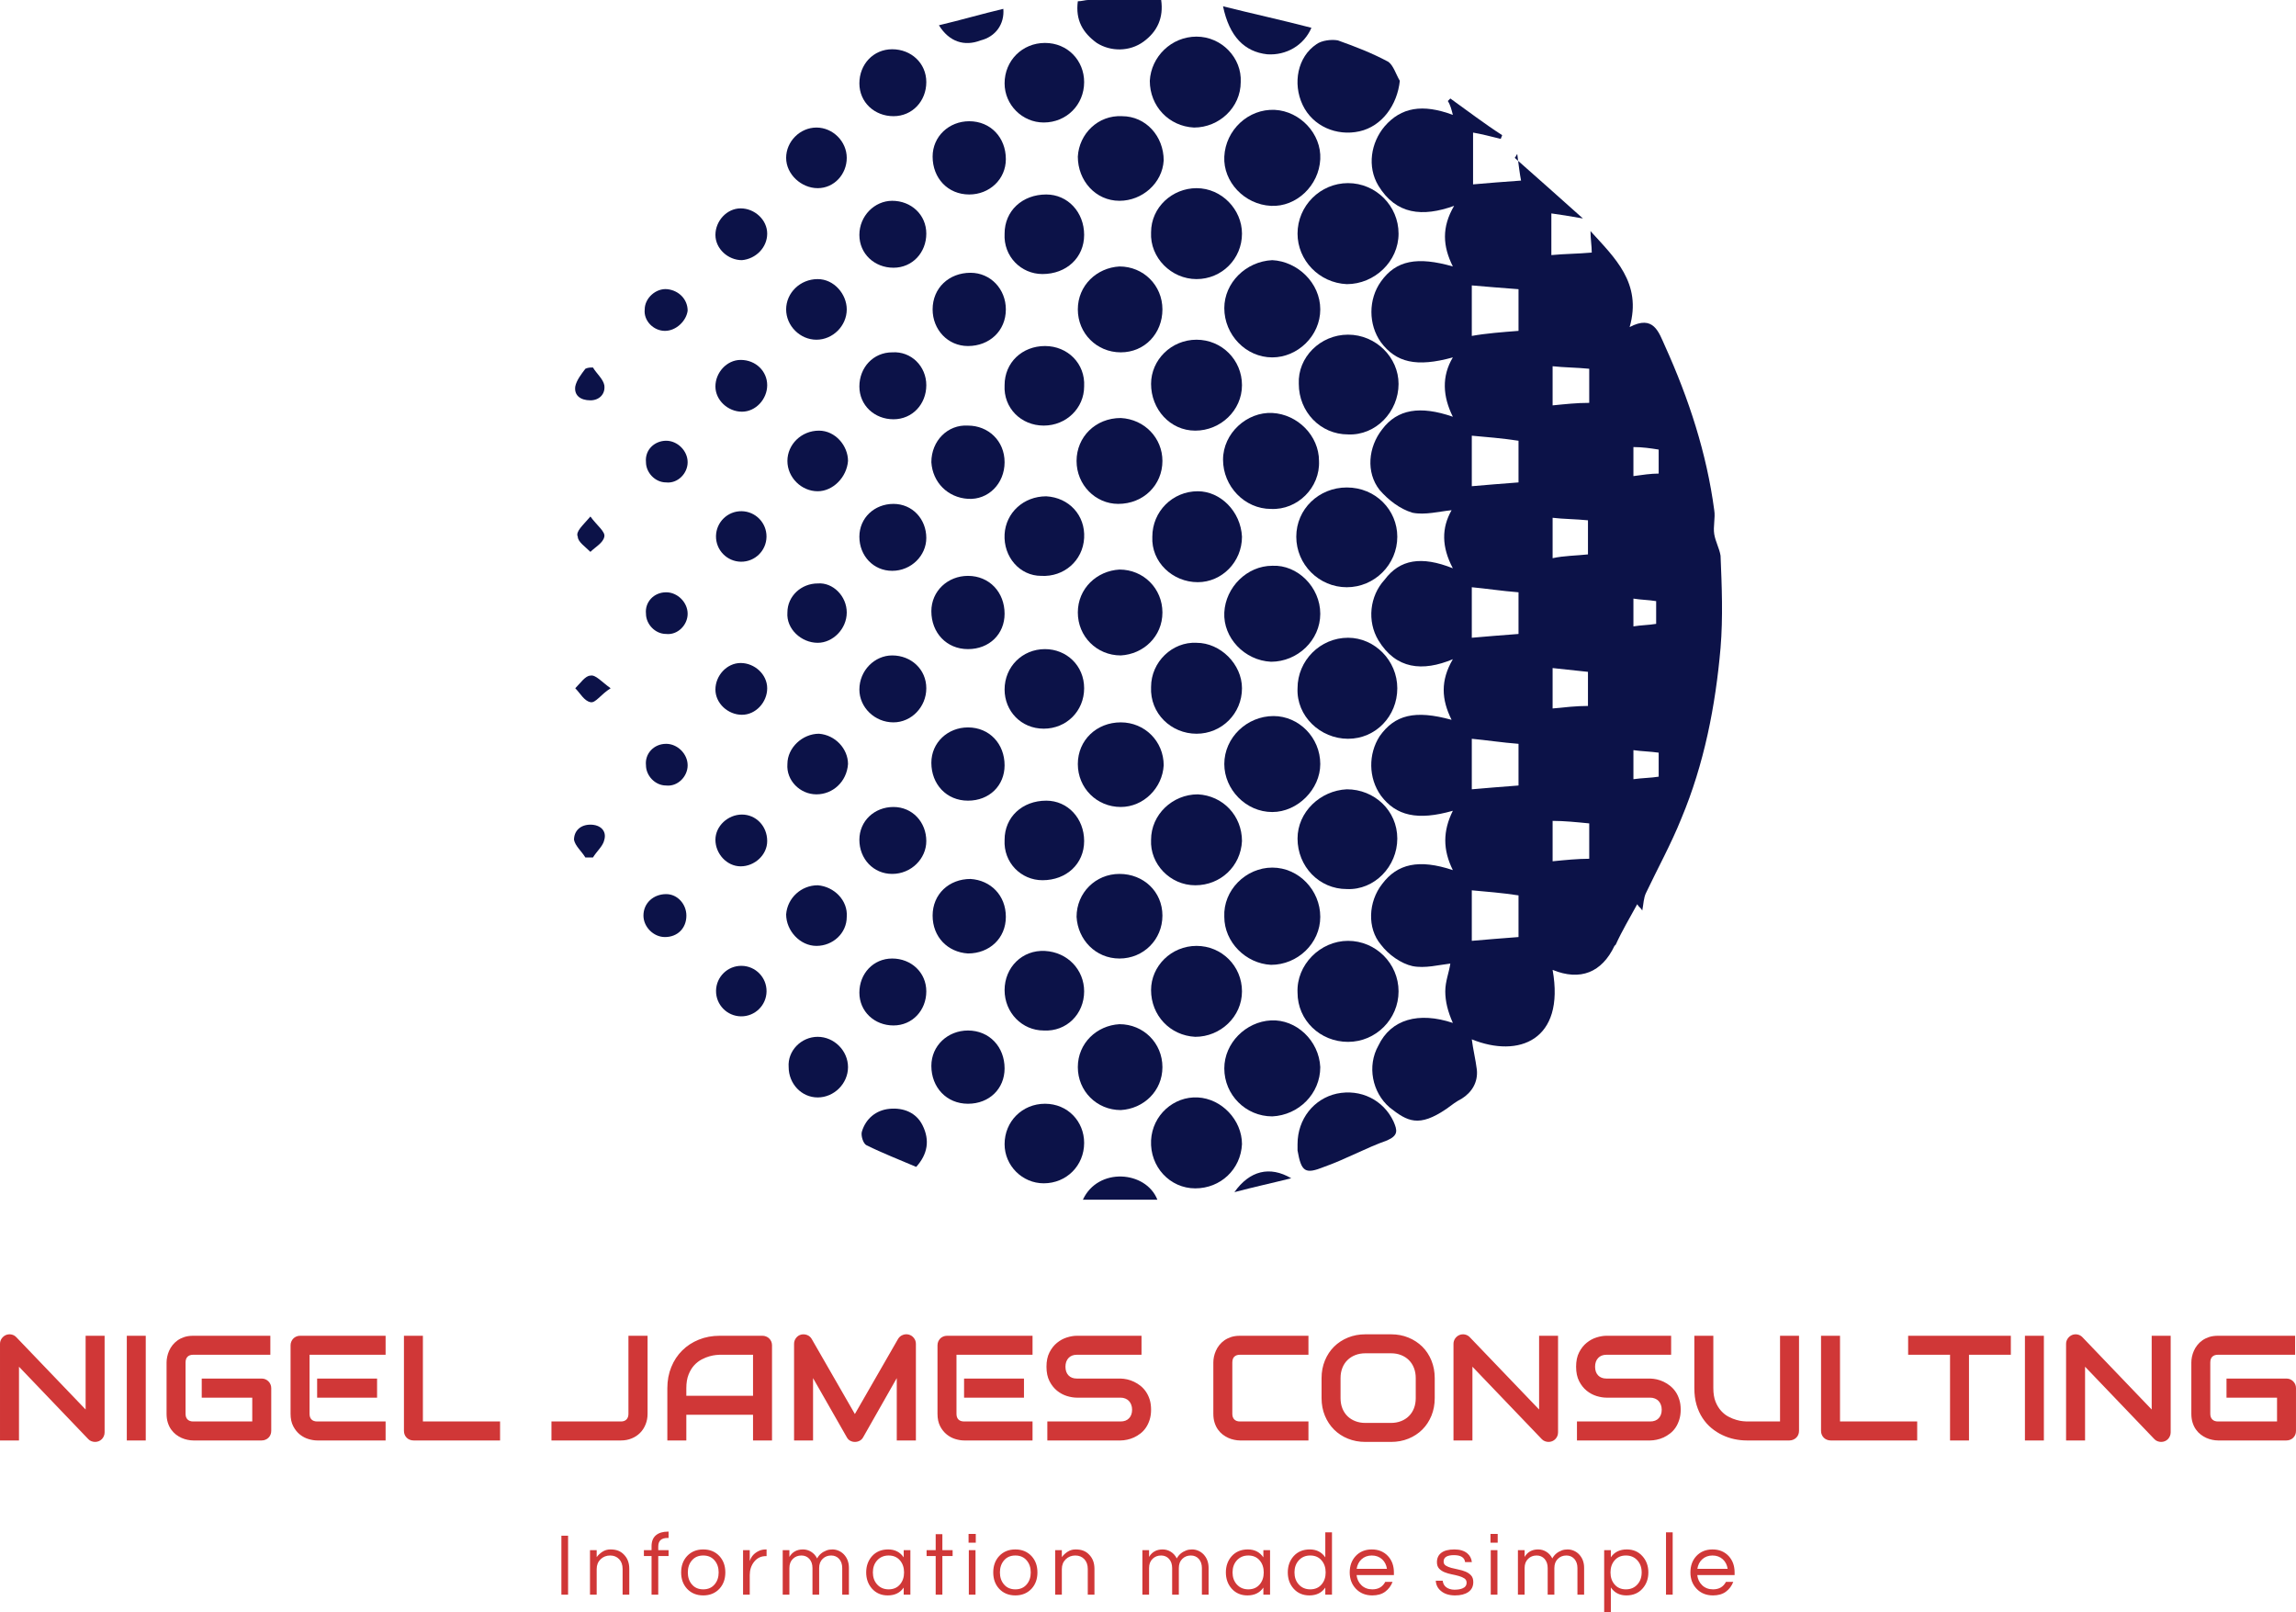 <svg viewBox="268.997 148.248 512.006 359.504" width="5000" height="3510.743" xmlns="http://www.w3.org/2000/svg" xmlns:xlink="http://www.w3.org/1999/xlink" preserveAspectRatio="none"><defs></defs><style>.companyName {fill:#D03737;fill-opacity:1;}.icon1 {fill:#0C1248;fill-opacity:1;}.icon2 {fill:#D03737;fill-opacity:1;}.icon3 {fill:#B2B2B2;fill-opacity:1;}.text {fill:#D03737;fill-opacity:1;}</style><g opacity="1" transform="rotate(0 394.188 489.752)">
<svg width="261.624" height="18" x="394.188" y="489.752" version="1.1" preserveAspectRatio="none" viewBox="3.24 -28.32 526.72 36.24">
  <g transform="matrix(1 0 0 1 0 0)" class="text"><path d="M6.24-26.48L6.24 0L3.24 0L3.24-26.48L6.24-26.48Z M16.08-20L19.08-20L19.08-16.88Q20.16-18.32 21.72-19.32Q23.28-20.32 25.28-20.32Q27.28-20.32 28.72-19.76Q30.16-19.20 31.24-18.08L31.24-18.08Q33.72-15.64 33.72-11.64L33.72-11.64L33.72 0L30.72 0L30.72-11.56Q30.72-14.32 29.16-15.96Q27.60-17.60 25.12-17.60L25.12-17.60Q22.60-17.60 20.84-15.92L20.84-15.92Q19.08-14.20 19.08-11.52L19.08-11.52L19.08 0L16.08 0L16.08-20Z M51.36-25.48L50.96-25.48Q48.84-25.48 47.78-24.54Q46.72-23.60 46.72-21.52L46.72-21.52L46.72-20L51.36-20L51.36-17.36L46.72-17.36L46.72 0L43.72 0L43.72-17.36L40.28-17.36L40.28-20L43.72-20L43.72-21.76Q43.72-25.04 45.68-26.68Q47.64-28.32 51.12-28.32L51.12-28.32L51.36-28.32L51.36-25.48Z M66.92-20.32L66.92-20.32Q71.40-20.32 74.20-17.32L74.20-17.32Q76.84-14.44 76.84-10L76.84-10Q76.84-5.56 74.20-2.68L74.20-2.68Q71.40 0.32 66.92 0.32L66.92 0.32Q62.44 0.32 59.64-2.68L59.64-2.68Q57.00-5.56 57.00-10L57.00-10Q57.00-14.44 59.64-17.32L59.64-17.32Q62.44-20.32 66.92-20.32ZM66.92-2.40L66.92-2.40Q70.16-2.40 72.04-4.64L72.04-4.64Q73.84-6.76 73.84-10L73.84-10Q73.84-13.24 72.04-15.36L72.04-15.36Q70.16-17.60 66.92-17.60L66.92-17.60Q63.68-17.60 61.80-15.36L61.80-15.36Q60.00-13.24 60.00-10L60.00-10Q60.00-6.76 61.80-4.64L61.80-4.64Q63.68-2.40 66.92-2.40Z M95.16-20.32L95.36-20.32L95.36-17.32L95-17.32Q91.76-17.32 89.72-14.72L89.72-14.72Q87.80-12.24 87.80-8.80L87.80-8.80L87.80 0L84.80 0L84.80-20L87.80-20L87.80-15.08Q88.76-18.20 91.96-19.68L91.96-19.68Q93.28-20.32 95.16-20.32L95.16-20.32Z M105.60-20L105.60-16.96Q107.60-20.32 111.68-20.32L111.68-20.32Q113.68-20.32 115.38-19.26Q117.08-18.20 118.04-16.28L118.04-16.28Q119.40-18.80 122.28-19.88L122.28-19.88Q123.44-20.32 124.90-20.32Q126.36-20.32 127.70-19.74Q129.04-19.16 130.08-18.08L130.08-18.08Q132.32-15.68 132.32-12.08L132.32-12.08L132.32 0L129.32 0L129.32-12Q129.32-14.48 127.92-16.08L127.92-16.08Q126.52-17.60 124.36-17.60L124.36-17.60Q122.08-17.60 120.56-16.12L120.56-16.12Q118.96-14.60 118.96-11.96L118.96-11.96L118.96 0L115.96 0L115.96-12Q115.96-14.48 114.56-16.08L114.56-16.08Q113.16-17.60 111-17.60L111-17.60Q108.72-17.60 107.20-16.12L107.20-16.12Q105.60-14.60 105.60-11.96L105.60-11.96L105.60 0L102.60 0L102.60-20L105.60-20Z M156.92 0L156.92-3.20Q154.52 0.32 149.76 0.32L149.76 0.32Q145.44 0.32 142.72-2.68L142.72-2.68Q140.08-5.64 140.08-10L140.08-10Q140.08-14.36 142.72-17.32L142.72-17.32Q145.44-20.32 149.96-20.32Q154.48-20.32 156.92-16.76L156.92-16.76L156.92-20L159.92-20L159.92 0L156.92 0ZM150.16-2.40L150.16-2.40Q153.40-2.40 155.28-4.64L155.28-4.64Q157.08-6.76 157.08-10L157.08-10Q157.08-13.24 155.28-15.36L155.28-15.36Q153.40-17.60 150.16-17.60L150.16-17.60Q146.96-17.60 144.96-15.36L144.96-15.36Q143.08-13.24 143.08-10L143.08-10Q143.08-6.76 144.96-4.64L144.96-4.64Q146.96-2.40 150.16-2.40Z M174.28 0L171.28 0L171.28-17.36L167.20-17.36L167.20-20L171.28-20L171.28-27.16L174.28-27.16L174.28-20L178.88-20L178.88-17.36L174.28-17.36L174.28 0Z M186.16 0L186.16-20L189.16-20L189.16 0L186.16 0ZM186.04-27.28L189.28-27.28L189.28-23.36L186.04-23.36L186.04-27.28Z M207.04-20.32L207.04-20.32Q211.52-20.32 214.32-17.32L214.32-17.32Q216.96-14.44 216.96-10L216.96-10Q216.96-5.56 214.32-2.68L214.32-2.68Q211.52 0.32 207.04 0.32L207.04 0.32Q202.56 0.32 199.76-2.68L199.76-2.68Q197.12-5.56 197.12-10L197.12-10Q197.12-14.44 199.76-17.32L199.76-17.32Q202.56-20.32 207.04-20.32ZM207.04-2.40L207.04-2.40Q210.28-2.40 212.16-4.64L212.16-4.64Q213.96-6.76 213.96-10L213.96-10Q213.96-13.24 212.16-15.36L212.16-15.36Q210.28-17.60 207.04-17.60L207.04-17.60Q203.80-17.60 201.92-15.36L201.92-15.36Q200.12-13.24 200.12-10L200.12-10Q200.12-6.76 201.92-4.64L201.92-4.64Q203.80-2.40 207.04-2.40Z M224.92-20L227.92-20L227.92-16.88Q229-18.32 230.56-19.32Q232.12-20.32 234.12-20.32Q236.12-20.32 237.56-19.76Q239-19.20 240.08-18.08L240.08-18.08Q242.56-15.64 242.56-11.64L242.56-11.64L242.56 0L239.56 0L239.56-11.56Q239.56-14.32 238-15.96Q236.44-17.60 233.96-17.60L233.96-17.60Q231.44-17.60 229.68-15.92L229.68-15.92Q227.92-14.20 227.92-11.52L227.92-11.52L227.92 0L224.92 0L224.92-20Z M267.08-20L267.08-16.96Q269.08-20.32 273.16-20.32L273.16-20.32Q275.16-20.32 276.86-19.26Q278.56-18.20 279.52-16.28L279.52-16.28Q280.88-18.80 283.76-19.88L283.76-19.88Q284.92-20.32 286.38-20.32Q287.84-20.32 289.18-19.74Q290.52-19.16 291.56-18.08L291.56-18.08Q293.80-15.68 293.80-12.08L293.80-12.08L293.80 0L290.80 0L290.80-12Q290.80-14.48 289.40-16.08L289.40-16.08Q288.00-17.60 285.84-17.60L285.84-17.60Q283.56-17.60 282.04-16.12L282.04-16.12Q280.44-14.60 280.44-11.96L280.44-11.96L280.44 0L277.44 0L277.44-12Q277.44-14.48 276.04-16.08L276.04-16.08Q274.64-17.60 272.48-17.60L272.48-17.60Q270.20-17.60 268.68-16.12L268.68-16.12Q267.08-14.60 267.08-11.96L267.08-11.96L267.08 0L264.08 0L264.08-20L267.08-20Z M318.40 0L318.40-3.20Q316.00 0.32 311.24 0.32L311.24 0.32Q306.92 0.32 304.20-2.68L304.20-2.68Q301.56-5.64 301.56-10L301.56-10Q301.56-14.36 304.20-17.32L304.20-17.32Q306.92-20.32 311.44-20.32Q315.96-20.32 318.40-16.76L318.40-16.76L318.40-20L321.40-20L321.40 0L318.40 0ZM311.64-2.40L311.64-2.40Q314.88-2.40 316.76-4.64L316.76-4.64Q318.56-6.76 318.56-10L318.56-10Q318.56-13.24 316.76-15.36L316.76-15.36Q314.88-17.60 311.64-17.60L311.64-17.60Q308.44-17.60 306.44-15.36L306.44-15.36Q304.56-13.24 304.56-10L304.56-10Q304.56-6.76 306.44-4.64L306.44-4.64Q308.44-2.40 311.64-2.40Z M346.20 0L346.20-3.20Q343.80 0.32 339.04 0.32L339.04 0.32Q334.72 0.32 332.00-2.68L332.00-2.68Q329.36-5.64 329.36-10L329.36-10Q329.36-14.36 332.00-17.32L332.00-17.32Q334.72-20.32 339.24-20.32Q343.76-20.32 346.20-16.76L346.20-16.76L346.20-28L349.20-28L349.20 0L346.20 0ZM339.44-2.40L339.44-2.40Q342.68-2.40 344.56-4.64L344.56-4.64Q346.36-6.76 346.36-10L346.36-10Q346.36-13.24 344.56-15.36L344.56-15.36Q342.68-17.60 339.44-17.60L339.44-17.60Q336.24-17.60 334.24-15.36L334.24-15.36Q332.36-13.24 332.36-10L332.36-10Q332.36-6.76 334.24-4.64L334.24-4.64Q336.24-2.40 339.44-2.40Z M367.32-2.40L367.32-2.40Q371.36-2.40 373.12-5.76L373.12-5.76L376.40-5.76Q375.36-3.04 373.10-1.36Q370.84 0.32 367.28 0.32L367.28 0.32Q362.76 0.32 359.92-2.68L359.92-2.68Q357.16-5.60 357.16-10L357.16-10Q357.16-14.44 359.80-17.32L359.80-17.32Q362.60-20.32 367.08-20.32L367.08-20.32Q371.56-20.32 374.36-17.32L374.36-17.32Q377.00-14.44 377.00-10L377.00-10L377.00-8.80L360.24-8.80Q360.56-6.04 362.44-4.24L362.44-4.24Q364.36-2.40 367.32-2.40ZM367.08-17.60L367.08-17.60Q364.32-17.60 362.44-15.88L362.44-15.88Q360.68-14.24 360.28-11.60L360.28-11.60L373.88-11.60Q373.48-14.24 371.72-15.88L371.72-15.88Q369.84-17.60 367.08-17.60Z M412.00-14.64L408.96-14.64Q408.56-17.76 403.94-17.76Q399.32-17.76 399.32-14.88L399.32-14.88Q399.32-13.68 400.30-13.06Q401.28-12.44 402.76-12.04Q404.24-11.64 405.98-11.30Q407.72-10.96 409.20-10.34Q410.68-9.72 411.66-8.64Q412.64-7.56 412.64-5.68L412.64-5.68Q412.64-2.76 410.44-1.22Q408.24 0.32 404.48 0.32L404.48 0.32Q400.48 0.32 398.12-1.68L398.12-1.68Q395.96-3.44 395.80-6.28L395.80-6.28L398.92-6.28Q399.20-3.52 402.04-2.56L402.04-2.56Q403.08-2.24 404.10-2.24Q405.12-2.24 406.00-2.36Q406.88-2.48 407.72-2.80L407.72-2.80Q409.64-3.56 409.64-5.40L409.64-5.40Q409.64-6.64 408.66-7.30Q407.68-7.96 406.20-8.38Q404.72-8.80 402.98-9.14Q401.24-9.48 399.76-10.08Q398.28-10.68 397.30-11.72Q396.32-12.76 396.32-14.60L396.32-14.60Q396.32-17.32 398.30-18.82Q400.28-20.32 404.16-20.32L404.16-20.32Q407.84-20.32 409.96-18.56L409.96-18.56Q411.72-17.08 412.00-14.64L412.00-14.64Z M420.48 0L420.48-20L423.48-20L423.48 0L420.48 0ZM420.36-27.28L423.60-27.28L423.60-23.36L420.36-23.36L420.36-27.28Z M435.68-20L435.68-16.96Q437.68-20.32 441.76-20.32L441.76-20.32Q443.76-20.32 445.46-19.26Q447.16-18.20 448.12-16.28L448.12-16.28Q449.48-18.80 452.36-19.88L452.36-19.88Q453.52-20.32 454.98-20.32Q456.44-20.32 457.78-19.74Q459.12-19.16 460.16-18.08L460.16-18.08Q462.40-15.68 462.40-12.08L462.40-12.08L462.40 0L459.40 0L459.40-12Q459.40-14.48 458.00-16.08L458.00-16.08Q456.60-17.60 454.44-17.60L454.44-17.60Q452.16-17.60 450.64-16.12L450.64-16.12Q449.04-14.60 449.04-11.96L449.04-11.96L449.04 0L446.04 0L446.04-12Q446.04-14.48 444.64-16.08L444.64-16.08Q443.24-17.60 441.08-17.60L441.08-17.60Q438.80-17.60 437.28-16.12L437.28-16.12Q435.68-14.60 435.68-11.96L435.68-11.96L435.68 0L432.68 0L432.68-20L435.68-20Z M474.40-20L474.40-16.80Q476.80-20.32 481.56-20.32L481.56-20.32Q485.88-20.32 488.56-17.32L488.56-17.32Q491.24-14.36 491.24-10L491.24-10Q491.24-5.64 488.56-2.68L488.56-2.68Q485.88 0.32 481.36 0.32Q476.84 0.32 474.40-3.24L474.40-3.24L474.40 7.92L471.40 7.92L471.40-20L474.40-20ZM481.16-17.60L481.16-17.60Q477.92-17.60 476.04-15.36L476.04-15.36Q474.24-13.24 474.24-10L474.24-10Q474.24-6.76 476.04-4.64L476.04-4.64Q477.92-2.40 481.16-2.40L481.16-2.40Q484.36-2.40 486.36-4.64L486.36-4.64Q488.24-6.76 488.24-10L488.24-10Q488.24-13.24 486.36-15.36L486.36-15.36Q484.36-17.60 481.16-17.60Z M502.16-28L502.16 0L499.16 0L499.16-28L502.16-28Z M520.28-2.40L520.28-2.40Q524.32-2.40 526.08-5.76L526.08-5.76L529.36-5.76Q528.32-3.04 526.06-1.36Q523.80 0.32 520.24 0.32L520.24 0.32Q515.72 0.32 512.88-2.68L512.88-2.68Q510.12-5.60 510.12-10L510.12-10Q510.12-14.44 512.76-17.32L512.76-17.32Q515.56-20.32 520.04-20.32L520.04-20.32Q524.52-20.32 527.32-17.32L527.32-17.32Q529.96-14.44 529.96-10L529.96-10L529.96-8.80L513.20-8.80Q513.52-6.04 515.40-4.24L515.40-4.24Q517.32-2.40 520.28-2.40ZM520.04-17.60L520.04-17.60Q517.28-17.60 515.40-15.88L515.40-15.88Q513.64-14.24 513.24-11.60L513.24-11.60L526.84-11.60Q526.44-14.24 524.68-15.88L524.68-15.88Q522.80-17.60 520.04-17.60Z"/></g>
</svg>
</g><g opacity="1" transform="rotate(0 268.997 445.752)">
<svg width="512.006" height="24" x="268.997" y="445.752" version="1.1" preserveAspectRatio="none" viewBox="2.949 -28.408 614.375 28.799">
  <g transform="matrix(1 0 0 1 0 0)" class="companyName"><path d="M30.94-28.01L30.94-2.17Q30.94-1.62 30.73-1.15Q30.53-0.68 30.19-0.34Q29.84 0 29.38 0.20Q28.91 0.39 28.38 0.39L28.38 0.39Q27.91 0.39 27.43 0.21Q26.95 0.04 26.58-0.35L26.58-0.35L8.03-19.73L8.03 0L2.95 0L2.95-25.84Q2.95-26.62 3.39-27.26Q3.83-27.89 4.51-28.20L4.51-28.20Q5.23-28.50 6.00-28.35Q6.76-28.20 7.30-27.64L7.30-27.64L25.86-8.28L25.86-28.01L30.94-28.01Z M41.95-28.01L41.95 0L36.88 0L36.88-28.01L41.95-28.01Z M75.53-14.00L75.53-2.56Q75.53-2.01 75.33-1.54Q75.14-1.07 74.79-0.73Q74.45-0.39 73.98-0.20Q73.52 0 72.97 0L72.97 0L54.65 0Q53.95 0 53.13-0.17Q52.32-0.33 51.53-0.68Q50.74-1.04 50.02-1.59Q49.30-2.15 48.74-2.94Q48.18-3.73 47.85-4.78Q47.52-5.82 47.52-7.13L47.52-7.13L47.52-20.88Q47.52-21.58 47.69-22.39Q47.85-23.20 48.20-23.99Q48.55-24.79 49.12-25.51Q49.69-26.23 50.48-26.79Q51.27-27.34 52.30-27.68Q53.34-28.01 54.65-28.01L54.65-28.01L75.29-28.01L75.29-22.93L54.65-22.93Q53.65-22.93 53.13-22.40Q52.60-21.88 52.60-20.84L52.60-20.84L52.60-7.13Q52.60-6.15 53.13-5.62Q53.67-5.08 54.65-5.08L54.65-5.08L70.45-5.08L70.45-11.45L56.93-11.45L56.93-16.56L72.97-16.56Q73.52-16.56 73.98-16.36Q74.45-16.15 74.79-15.80Q75.14-15.45 75.33-14.99Q75.53-14.53 75.53-14.00L75.53-14.00Z M103.85-16.56L103.85-11.45L87.81-11.45L87.81-16.56L103.85-16.56ZM106.13-5.08L106.13 0L87.81 0Q86.76 0 85.51-0.37Q84.26-0.74 83.19-1.59Q82.13-2.44 81.42-3.80Q80.70-5.16 80.70-7.13L80.70-7.13L80.70-25.45Q80.70-25.98 80.90-26.45Q81.09-26.91 81.44-27.27Q81.78-27.62 82.25-27.81Q82.71-28.01 83.26-28.01L83.26-28.01L106.13-28.01L106.13-22.93L85.78-22.93L85.78-7.13Q85.78-6.13 86.31-5.61Q86.84-5.08 87.85-5.08L87.85-5.08L106.13-5.08Z M136.76-5.08L136.76 0L113.59 0Q113.05 0 112.58-0.20Q112.11-0.39 111.77-0.73Q111.43-1.07 111.23-1.54Q111.04-2.01 111.04-2.56L111.04-2.56L111.04-28.01L116.11-28.01L116.11-5.08L136.76-5.08Z M176.23-28.01L176.23-7.13Q176.23-5.61 175.70-4.30Q175.18-2.99 174.23-2.03Q173.28-1.07 171.97-0.54Q170.66 0 169.12 0L169.12 0L150.51 0L150.51-5.08L169.12-5.08Q170.06-5.08 170.59-5.62Q171.11-6.15 171.11-7.13L171.11-7.13L171.11-28.01L176.23-28.01Z M209.53-25.45L209.53 0L204.45 0L204.45-6.88L186.60-6.88L186.60 0L181.52 0L181.52-14.00Q181.52-17.07 182.58-19.65Q183.63-22.23 185.51-24.08Q187.38-25.94 189.94-26.97Q192.50-28.01 195.53-28.01L195.53-28.01L206.97-28.01Q207.50-28.01 207.97-27.81Q208.44-27.62 208.79-27.27Q209.14-26.91 209.34-26.45Q209.53-25.98 209.53-25.45L209.53-25.45ZM186.60-14.00L186.60-11.95L204.45-11.95L204.45-22.93L195.53-22.93Q195.29-22.93 194.54-22.86Q193.79-22.79 192.80-22.52Q191.82-22.25 190.72-21.68Q189.63-21.11 188.71-20.12Q187.79-19.12 187.20-17.63Q186.60-16.13 186.60-14.00L186.60-14.00Z M248.03-25.84L248.03 0L242.91 0L242.91-16.68L233.91-0.84Q233.57-0.23 232.98 0.08Q232.38 0.39 231.70 0.39L231.70 0.39Q231.04 0.39 230.46 0.08Q229.88-0.23 229.55-0.84L229.55-0.84L220.51-16.68L220.51 0L215.43 0L215.43-25.84Q215.43-26.72 215.95-27.40Q216.46-28.09 217.30-28.32L217.30-28.32Q217.71-28.42 218.13-28.39Q218.54-28.36 218.92-28.21Q219.30-28.07 219.61-27.80Q219.92-27.54 220.14-27.17L220.14-27.17L231.70-7.07L243.26-27.17Q243.71-27.91 244.50-28.22Q245.29-28.54 246.15-28.32L246.15-28.32Q246.97-28.09 247.50-27.40Q248.03-26.72 248.03-25.84L248.03-25.84Z M276.95-16.56L276.95-11.45L260.92-11.45L260.92-16.56L276.95-16.56ZM279.24-5.08L279.24 0L260.92 0Q259.86 0 258.61-0.37Q257.36-0.74 256.30-1.59Q255.23-2.44 254.52-3.80Q253.81-5.16 253.81-7.13L253.81-7.13L253.81-25.45Q253.81-25.98 254.00-26.45Q254.20-26.91 254.54-27.27Q254.88-27.62 255.35-27.81Q255.82-28.01 256.37-28.01L256.37-28.01L279.24-28.01L279.24-22.93L258.89-22.93L258.89-7.13Q258.89-6.13 259.41-5.61Q259.94-5.08 260.96-5.08L260.96-5.08L279.24-5.08Z M310.96-8.24L310.96-8.24Q310.96-6.74 310.58-5.54Q310.20-4.34 309.57-3.42Q308.95-2.50 308.11-1.86Q307.27-1.21 306.37-0.80Q305.47-0.39 304.54-0.20Q303.61 0 302.79 0L302.79 0L283.20 0L283.20-5.08L302.79-5.08Q304.26-5.08 305.07-5.94Q305.88-6.80 305.88-8.24L305.88-8.24Q305.88-8.95 305.66-9.53Q305.45-10.12 305.05-10.55Q304.65-10.98 304.07-11.21Q303.50-11.45 302.79-11.45L302.79-11.45L291.11-11.45Q289.88-11.45 288.46-11.88Q287.03-12.32 285.81-13.30Q284.59-14.28 283.78-15.86Q282.97-17.44 282.97-19.73L282.97-19.73Q282.97-22.01 283.78-23.58Q284.59-25.16 285.81-26.14Q287.03-27.13 288.46-27.57Q289.88-28.01 291.11-28.01L291.11-28.01L308.40-28.01L308.40-22.93L291.11-22.93Q289.67-22.93 288.86-22.05Q288.05-21.17 288.05-19.73L288.05-19.73Q288.05-18.26 288.86-17.41Q289.67-16.56 291.11-16.56L291.11-16.56L302.79-16.56L302.83-16.56Q303.65-16.54 304.57-16.34Q305.49-16.13 306.40-15.70Q307.30-15.27 308.13-14.62Q308.95-13.96 309.58-13.05Q310.21-12.13 310.59-10.94Q310.96-9.75 310.96-8.24Z M353.07-5.08L353.07 0L334.75 0Q334.04 0 333.23-0.17Q332.42-0.33 331.63-0.68Q330.84-1.04 330.12-1.59Q329.39-2.15 328.84-2.94Q328.28-3.73 327.95-4.78Q327.62-5.82 327.62-7.13L327.62-7.13L327.62-20.88Q327.62-21.58 327.78-22.39Q327.95-23.20 328.30-23.99Q328.65-24.79 329.22-25.51Q329.79-26.23 330.58-26.79Q331.37-27.34 332.40-27.68Q333.44-28.01 334.75-28.01L334.75-28.01L353.07-28.01L353.07-22.93L334.75-22.93Q333.75-22.93 333.22-22.40Q332.70-21.88 332.70-20.84L332.70-20.84L332.70-7.13Q332.70-6.15 333.23-5.62Q333.77-5.08 334.75-5.08L334.75-5.08L353.07-5.08Z M386.86-16.68L386.86-11.33Q386.86-8.77 385.98-6.62Q385.10-4.47 383.54-2.91Q381.97-1.35 379.83-0.48Q377.70 0.39 375.18 0.39L375.18 0.39L368.30 0.39Q365.78 0.39 363.63-0.48Q361.48-1.35 359.92-2.91Q358.36-4.47 357.47-6.62Q356.58-8.77 356.58-11.33L356.58-11.33L356.58-16.68Q356.58-19.22 357.47-21.38Q358.36-23.54 359.92-25.09Q361.48-26.64 363.63-27.52Q365.78-28.40 368.30-28.40L368.30-28.40L375.18-28.40Q377.70-28.40 379.83-27.52Q381.97-26.64 383.54-25.09Q385.10-23.54 385.98-21.38Q386.86-19.22 386.86-16.68L386.86-16.68ZM381.78-11.33L381.78-16.68Q381.78-18.18 381.30-19.40Q380.82-20.63 379.95-21.49Q379.08-22.36 377.86-22.84Q376.64-23.32 375.18-23.32L375.18-23.32L368.30-23.32Q366.82-23.32 365.60-22.84Q364.38-22.36 363.50-21.49Q362.62-20.63 362.14-19.40Q361.66-18.18 361.66-16.68L361.66-16.68L361.66-11.33Q361.66-9.82 362.14-8.60Q362.62-7.38 363.50-6.51Q364.38-5.64 365.60-5.17Q366.82-4.69 368.30-4.69L368.30-4.69L375.14-4.69Q376.62-4.69 377.84-5.17Q379.06-5.64 379.94-6.51Q380.82-7.38 381.30-8.60Q381.78-9.82 381.78-11.33L381.78-11.33Z M419.86-28.01L419.86-2.17Q419.86-1.62 419.66-1.15Q419.45-0.68 419.11-0.34Q418.77 0 418.30 0.20Q417.83 0.39 417.30 0.39L417.30 0.39Q416.84 0.39 416.36 0.21Q415.88 0.04 415.51-0.35L415.51-0.35L396.95-19.73L396.95 0L391.88 0L391.88-25.84Q391.88-26.62 392.31-27.26Q392.75-27.89 393.44-28.20L393.44-28.20Q394.16-28.50 394.92-28.35Q395.68-28.20 396.23-27.64L396.23-27.64L414.79-8.28L414.79-28.01L419.86-28.01Z M452.68-8.24L452.68-8.24Q452.68-6.74 452.29-5.54Q451.91-4.34 451.29-3.42Q450.66-2.50 449.82-1.86Q448.98-1.21 448.09-0.80Q447.19-0.39 446.26-0.20Q445.33 0 444.51 0L444.51 0L424.92 0L424.92-5.08L444.51-5.08Q445.98-5.08 446.79-5.94Q447.60-6.80 447.60-8.24L447.60-8.24Q447.60-8.95 447.38-9.53Q447.17-10.12 446.77-10.55Q446.37-10.98 445.79-11.21Q445.21-11.45 444.51-11.45L444.51-11.45L432.83-11.45Q431.60-11.45 430.18-11.88Q428.75-12.32 427.53-13.30Q426.31-14.28 425.50-15.86Q424.69-17.44 424.69-19.73L424.69-19.73Q424.69-22.01 425.50-23.58Q426.31-25.16 427.53-26.14Q428.75-27.13 430.18-27.57Q431.60-28.01 432.83-28.01L432.83-28.01L450.12-28.01L450.12-22.93L432.83-22.93Q431.39-22.93 430.58-22.05Q429.77-21.17 429.77-19.73L429.77-19.73Q429.77-18.26 430.58-17.41Q431.39-16.56 432.83-16.56L432.83-16.56L444.51-16.56L444.55-16.56Q445.37-16.54 446.29-16.34Q447.21-16.13 448.12-15.70Q449.02-15.27 449.84-14.62Q450.66-13.96 451.30-13.05Q451.93-12.13 452.30-10.94Q452.68-9.75 452.68-8.24Z M484.34-28.01L484.34-2.56Q484.34-2.01 484.14-1.54Q483.95-1.07 483.59-0.73Q483.24-0.39 482.77-0.20Q482.30 0 481.78 0L481.78 0L470.33 0Q468.71 0 467.05-0.35Q465.39-0.70 463.84-1.44Q462.29-2.17 460.92-3.30Q459.55-4.43 458.53-5.99Q457.50-7.54 456.91-9.54Q456.33-11.54 456.33-14.00L456.33-14.00L456.33-28.01L461.41-28.01L461.41-14.00Q461.41-11.86 462.00-10.37Q462.60-8.89 463.52-7.89Q464.43-6.89 465.53-6.33Q466.62-5.76 467.61-5.49Q468.59-5.21 469.35-5.15Q470.10-5.08 470.33-5.08L470.33-5.08L479.26-5.08L479.26-28.01L484.34-28.01Z M515.96-5.08L515.96 0L492.79 0Q492.25 0 491.78-0.20Q491.31-0.39 490.97-0.73Q490.63-1.07 490.43-1.54Q490.23-2.01 490.23-2.56L490.23-2.56L490.23-28.01L495.31-28.01L495.31-5.08L515.96-5.08Z M541.02-28.01L541.02-22.93L529.82-22.93L529.82 0L524.75 0L524.75-22.93L513.54-22.93L513.54-28.01L541.02-28.01Z M549.86-28.01L549.86 0L544.79 0L544.79-28.01L549.86-28.01Z M583.79-28.01L583.79-2.17Q583.79-1.62 583.58-1.15Q583.38-0.68 583.04-0.34Q582.70 0 582.23 0.20Q581.76 0.39 581.23 0.39L581.23 0.39Q580.76 0.39 580.28 0.21Q579.80 0.04 579.43-0.35L579.43-0.35L560.88-19.73L560.88 0L555.80 0L555.80-25.84Q555.80-26.62 556.24-27.26Q556.68-27.89 557.36-28.20L557.36-28.20Q558.09-28.50 558.85-28.35Q559.61-28.20 560.16-27.64L560.16-27.64L578.71-8.28L578.71-28.01L583.79-28.01Z M617.32-14.00L617.32-2.56Q617.32-2.01 617.13-1.54Q616.93-1.07 616.59-0.73Q616.25-0.39 615.78-0.20Q615.31 0 614.77 0L614.77 0L596.45 0Q595.74 0 594.93-0.17Q594.12-0.33 593.33-0.68Q592.54-1.04 591.82-1.59Q591.09-2.15 590.54-2.94Q589.98-3.73 589.65-4.78Q589.32-5.82 589.32-7.13L589.32-7.13L589.32-20.88Q589.32-21.58 589.48-22.39Q589.65-23.20 590-23.99Q590.35-24.79 590.92-25.51Q591.48-26.23 592.28-26.79Q593.07-27.34 594.10-27.68Q595.14-28.01 596.45-28.01L596.45-28.01L617.09-28.01L617.09-22.93L596.45-22.93Q595.45-22.93 594.92-22.40Q594.39-21.88 594.39-20.84L594.39-20.84L594.39-7.13Q594.39-6.15 594.93-5.62Q595.47-5.08 596.45-5.08L596.45-5.08L612.25-5.08L612.25-11.45L598.73-11.45L598.73-16.56L614.77-16.56Q615.31-16.56 615.78-16.36Q616.25-16.15 616.59-15.80Q616.93-15.45 617.13-14.99Q617.32-14.53 617.32-14.00L617.32-14.00Z"/></g>
</svg>
</g><g opacity="1" transform="rotate(0 396.999 148.248)">
<svg width="256.003" height="267.504" x="396.999" y="148.248" version="1.1" preserveAspectRatio="none" viewBox="7 2.7 90.915 95">
  <g transform="matrix(1 0 0 1 0 0)" class="icon1"><path d="M76.6,47.7c-0.9-1.7-0.9-3.2-0.1-4.6c-1,0.1-2.1,0.4-3.1,0.2c-1-0.3-1.9-1-2.6-1.8c-1.1-1.4-0.9-3.4,0.2-4.8  c1.2-1.6,3-1.9,5.6-1c-0.8-1.6-0.9-3.2,0-4.7c-2.9,0.8-4.5,0.4-5.7-1.2c-1-1.4-1-3.4,0-4.8c1.2-1.7,2.9-2,5.7-1.2  c-0.8-1.6-0.9-3.1,0.1-4.8c-2.5,0.9-4.6,0.7-6-1.6c-0.9-1.5-0.6-3.4,0.5-4.7c1.3-1.5,3-1.8,5.4-0.9c-0.1-0.4-0.2-0.8-0.4-1.1  c0.1-0.1,0.1-0.1,0.2-0.2c1.4,1,2.7,2,4.1,2.9c0,0.1-0.1,0.2-0.1,0.3c-0.8-0.2-1.6-0.4-2.2-0.5c0,1.3,0,2.8,0,4.1  c1.1-0.1,2.4-0.2,3.8-0.3c-0.1-0.5-0.2-1.3-0.3-2.1c-0.1,0.1-0.1,0.2-0.2,0.3c1.7,1.5,3.5,3.1,5.4,4.8c-1.1-0.2-1.8-0.3-2.5-0.4  c0,1.1,0,2.2,0,3.3c1-0.1,2.1-0.1,3.2-0.2c0-0.5-0.1-1.1-0.1-1.7c1.9,2.1,4.1,4.1,3.1,7.6c1.9-1,2.3,0.4,2.8,1.5  c1.9,4.2,3.3,8.5,3.9,13c0.1,0.6-0.1,1.3,0,1.9c0.1,0.6,0.4,1.1,0.5,1.7c0.1,2.4,0.2,4.9,0,7.3c-0.4,4.6-1.3,9.2-3.1,13.5  c-0.8,2-1.9,4-2.8,5.9c-0.2,0.4-0.2,0.9-0.3,1.4c-0.1-0.2-0.3-0.3-0.4-0.5c-0.6,1.1-1.2,2.1-1.7,3.2l-0.1,0.1  c-1,2.1-2.7,2.8-4.9,1.9c1,5.6-2.7,7-6.4,5.5c0.1,0.8,0.3,1.6,0.4,2.4c0.1,1-0.4,1.8-1.2,2.3c-0.4,0.2-0.8,0.5-1.2,0.8  c-2.2,1.5-3.1,1-4.5-0.1c-1.4-1.2-1.8-3.3-0.9-4.9c1-2.1,3.2-2.7,5.9-1.8C76.2,82.8,76,82,76,81.2s0.3-1.5,0.4-2.2  c-0.9,0.1-2,0.4-3,0.2c-0.9-0.2-1.9-0.9-2.5-1.7c-1.1-1.3-1-3.4,0.1-4.8c1.2-1.6,2.9-2,5.6-1.1c-0.8-1.6-0.8-3.1,0-4.7  c-2.8,0.8-4.5,0.4-5.7-1.2c-1-1.4-1-3.3-0.1-4.7c1.2-1.7,2.8-2.1,5.7-1.3c-0.8-1.6-0.9-3.1,0.1-4.8c-2.4,1-4.5,0.8-5.9-1.5  c-0.9-1.5-0.7-3.5,0.5-4.8C72.4,47,74.1,46.7,76.6,47.7z M78.1,37.2c0,1.3,0,2.8,0,4c1.1-0.1,2.4-0.2,3.7-0.3c0-1.1,0-2.3,0-3.3  C80.5,37.4,79.2,37.3,78.1,37.2z M78.1,73.2c0,1.3,0,2.8,0,4c1.1-0.1,2.4-0.2,3.7-0.3c0-1.1,0-2.3,0-3.3  C80.5,73.4,79.2,73.3,78.1,73.2z M81.8,28.9c0-1,0-2.2,0-3.3c-1.3-0.1-2.6-0.2-3.7-0.3c0,1.3,0,2.8,0,4C79.2,29.1,80.5,29,81.8,28.9  z M81.8,52.9c0-1.1,0-2.3,0-3.3c-1.3-0.1-2.6-0.3-3.7-0.4c0,1.3,0,2.8,0,4C79.2,53.1,80.5,53,81.8,52.9z M78.1,65.2  c1.1-0.1,2.4-0.2,3.7-0.3c0-1.1,0-2.3,0-3.3c-1.3-0.1-2.6-0.3-3.7-0.4C78.1,62.5,78.1,64,78.1,65.2z M87.4,67.9  c-1-0.1-2-0.2-2.9-0.2c0,1.1,0,2.1,0,3.2c1-0.1,2-0.2,2.9-0.2C87.4,69.7,87.4,68.8,87.4,67.9z M84.5,34.8c1-0.1,1.9-0.2,2.9-0.2  c0-0.9,0-1.8,0-2.7c-1-0.1-2-0.1-2.9-0.2C84.5,32.7,84.5,33.7,84.5,34.8z M87.3,46.6c0-0.9,0-1.8,0-2.7c-1-0.1-2-0.1-2.8-0.2  c0,1.1,0,2.1,0,3.2C85.4,46.7,86.4,46.7,87.3,46.6z M84.5,55.6c0,1.1,0,2.2,0,3.2c1-0.1,1.9-0.2,2.8-0.2c0-0.9,0-1.8,0-2.7  C86.4,55.8,85.4,55.7,84.5,55.6z M90.9,62.1c0,0.8,0,1.5,0,2.3c0.7-0.1,1.4-0.1,2-0.2c0-0.6,0-1.3,0-1.9  C92.2,62.2,91.6,62.2,90.9,62.1z M92.9,38.3c-0.6-0.1-1.3-0.2-2-0.2c0,0.8,0,1.5,0,2.3c0.7-0.1,1.4-0.2,2-0.2  C92.9,39.5,92.9,38.9,92.9,38.3z M90.9,50.1c0,0.7,0,1.5,0,2.2c0.6-0.1,1.2-0.1,1.8-0.2c0-0.6,0-1.2,0-1.8  C92.1,50.2,91.5,50.2,90.9,50.1z"></path><path d="M72.2,57.2c0,2.2-1.7,4-3.9,4c-2.2,0-4.1-1.8-4-4c0-2.2,1.8-4,4-4C70.4,53.2,72.2,55,72.2,57.2z"></path><path d="M68.2,65.2c2.2,0,4,1.7,4,3.9c0,2.2-1.8,4.1-4,4c-2.2,0-3.9-1.8-3.9-4C64.3,67,66.1,65.3,68.2,65.2z"></path><path d="M72.2,45.2c0,2.2-1.8,4-4,4s-4-1.8-4-4s1.8-3.9,4-3.9C70.5,41.3,72.2,43.1,72.2,45.2z"></path><path d="M68.3,85.2c-2.2,0-4-1.7-4-3.9c-0.1-2.2,1.8-4.1,4-4.1s4,1.8,4,4C72.3,83.4,70.5,85.2,68.3,85.2z"></path><path d="M68.3,17.2c2.2,0,4,1.8,4,4s-1.9,4-4.1,4c-2.2-0.1-3.9-1.9-3.9-4C64.3,19,66.1,17.2,68.3,17.2z"></path><path d="M68.3,29.2c2.2,0,4,1.8,4,3.9c0,2.2-1.8,4.1-4,4c-2.2,0-3.9-1.8-3.9-4C64.3,31,66.1,29.2,68.3,29.2z"></path><path d="M72.4,9.1c-0.2,1.9-1.4,3.6-3.2,4c-1.8,0.4-3.7-0.4-4.5-2.1c-0.8-1.7-0.4-3.8,1.1-4.8c0.4-0.3,1.2-0.4,1.7-0.3  c1.4,0.5,2.7,1,4,1.7C71.9,7.9,72.1,8.6,72.4,9.1z"></path><path d="M62.3,67c-2.1,0-3.8-1.8-3.8-3.8c0-2.1,1.8-3.8,3.9-3.8c2,0,3.7,1.7,3.7,3.8C66.1,65.2,64.3,67,62.3,67z"></path><path d="M66.1,51.3c0,2.1-1.8,3.8-3.9,3.8c-2.1-0.1-3.8-1.9-3.7-3.9s1.8-3.7,3.8-3.7C64.3,47.4,66.1,49.2,66.1,51.3z"></path><path d="M62.3,71.4c2.1,0,3.8,1.8,3.8,3.9s-1.8,3.8-3.9,3.8c-2-0.1-3.7-1.8-3.7-3.8C58.4,73.2,60.2,71.4,62.3,71.4z"></path><path d="M62.2,43c-2.1,0-3.8-1.8-3.8-3.9c0-2.1,1.9-3.8,3.9-3.7s3.7,1.8,3.7,3.8C66.1,41.3,64.3,43.1,62.2,43z"></path><path d="M66.1,87.2c0,2.1-1.7,3.8-3.8,3.9c-2.1,0-3.8-1.7-3.8-3.8c0-2,1.7-3.7,3.7-3.8C64.2,83.4,66,85.1,66.1,87.2z"></path><path d="M66.1,27.2c0,2.1-1.8,3.8-3.8,3.8c-2.1,0-3.8-1.8-3.8-3.9c0-2,1.7-3.7,3.8-3.8C64.3,23.4,66.1,25.1,66.1,27.2z"></path><path d="M62.2,19c-2.1-0.1-3.8-1.9-3.7-3.9c0.1-2.1,1.9-3.8,4-3.7c2,0.1,3.7,1.9,3.6,3.9C66,17.4,64.2,19.1,62.2,19z"></path><path d="M56.3,77.6c2,0,3.6,1.6,3.6,3.6s-1.7,3.6-3.7,3.6c-2-0.1-3.5-1.7-3.5-3.7C52.7,79.2,54.3,77.6,56.3,77.6z"></path><path d="M59.9,57.2c0,2-1.6,3.6-3.6,3.6s-3.7-1.6-3.6-3.7c0-2,1.7-3.6,3.6-3.5C58.2,53.6,59.9,55.3,59.9,57.2z"></path><path d="M56.2,72.8c-2,0-3.6-1.7-3.5-3.6c0-2,1.7-3.6,3.7-3.6c2,0.1,3.5,1.7,3.5,3.7C59.8,71.3,58.2,72.8,56.2,72.8z"></path><path d="M59.9,21.2c0,2-1.6,3.6-3.6,3.6s-3.7-1.7-3.6-3.7c0-2,1.7-3.5,3.6-3.5C58.3,17.6,59.9,19.3,59.9,21.2z"></path><path d="M56.3,29.6c2,0,3.6,1.6,3.6,3.6s-1.7,3.6-3.7,3.6s-3.5-1.7-3.5-3.7C52.7,31.2,54.3,29.6,56.3,29.6z"></path><path d="M59.9,45.2c0,2-1.6,3.6-3.5,3.6c-2,0-3.7-1.6-3.6-3.6c0-2,1.6-3.6,3.6-3.6C58.2,41.6,59.8,43.2,59.9,45.2z"></path><path d="M59.9,93.3c-0.1,2-1.7,3.5-3.7,3.5s-3.6-1.7-3.5-3.8c0.1-2,1.8-3.5,3.7-3.4C58.3,89.7,59.9,91.4,59.9,93.3z"></path><path d="M56.3,5.6c2,0,3.6,1.7,3.5,3.6c0,2-1.7,3.6-3.7,3.6c-2-0.1-3.5-1.7-3.5-3.7C52.7,7.2,54.3,5.6,56.3,5.6z"></path><path d="M50.2,18.6c-1.9,0-3.3-1.6-3.3-3.5c0.1-1.8,1.6-3.3,3.5-3.2c1.9,0,3.3,1.6,3.3,3.5C53.6,17.2,52,18.6,50.2,18.6z"></path><path d="M50.3,66.6c-1.9,0-3.4-1.5-3.4-3.4s1.5-3.3,3.4-3.3s3.4,1.5,3.4,3.4C53.6,65.1,52.1,66.6,50.3,66.6z"></path><path d="M53.6,39.2c0,1.9-1.5,3.4-3.5,3.4c-1.8,0-3.3-1.5-3.3-3.4s1.5-3.4,3.5-3.4C52.2,35.9,53.6,37.4,53.6,39.2z"></path><path d="M50.2,83.8c1.9,0,3.4,1.5,3.4,3.4s-1.5,3.3-3.3,3.4c-1.9,0-3.4-1.5-3.4-3.4S48.4,83.9,50.2,83.8z"></path><path d="M50.2,47.8c1.9,0,3.4,1.5,3.4,3.4s-1.5,3.3-3.3,3.4c-1.9,0-3.4-1.5-3.4-3.4S48.4,47.9,50.2,47.8z"></path><path d="M50.3,30.6c-1.9,0-3.4-1.5-3.4-3.4s1.5-3.3,3.3-3.4c1.9,0,3.4,1.5,3.4,3.4S52.2,30.6,50.3,30.6z"></path><path d="M53.6,75.2c0,1.9-1.5,3.4-3.4,3.4s-3.3-1.5-3.4-3.3c0-1.9,1.5-3.4,3.4-3.4C52.1,71.9,53.6,73.3,53.6,75.2z"></path><path d="M64.3,93.3c0-2,1.3-3.6,3.1-4c1.9-0.4,3.7,0.5,4.5,2.2c0.3,0.7,0.4,1.1-0.5,1.5c-1.7,0.6-3.3,1.5-5,2.1  c-1.5,0.6-1.8,0.4-2.1-1.3C64.3,93.6,64.3,93.4,64.3,93.3z"></path><path d="M41.1,45c0.1-1.7,1.5-3,3.3-3c1.8,0.1,3.1,1.5,3,3.3s-1.6,3.1-3.4,3C42.3,48.3,41,46.8,41.1,45z"></path><path d="M47.4,9.2c0,1.8-1.4,3.2-3.2,3.2c-1.7,0-3.1-1.4-3.1-3.1c0-1.8,1.4-3.2,3.2-3.2C46.1,6.1,47.4,7.5,47.4,9.2z"></path><path d="M47.4,69.3c0,1.8-1.4,3.1-3.3,3.1c-1.7,0-3.1-1.4-3-3.2c0-1.8,1.4-3.1,3.3-3.1C46.1,66.1,47.4,67.5,47.4,69.3z"></path><path d="M47.4,81.2c0,1.8-1.4,3.2-3.2,3.1c-1.7,0-3.1-1.4-3.1-3.2c0-1.8,1.4-3.2,3.2-3.1C46.1,78.1,47.4,79.5,47.4,81.2z"></path><path d="M44.3,30.1c1.8,0,3.2,1.4,3.1,3.2c0,1.7-1.4,3.1-3.2,3.1S41,35,41.1,33.2C41.1,31.4,42.5,30.1,44.3,30.1z"></path><path d="M47.4,21.3c0,1.8-1.4,3.1-3.3,3.1c-1.7,0-3.1-1.4-3-3.2c0-1.8,1.4-3.1,3.3-3.1C46.1,18.1,47.4,19.5,47.4,21.3z"></path><path d="M47.4,93.2c0,1.8-1.4,3.2-3.2,3.2c-1.7,0-3.1-1.4-3.1-3.1c0-1.8,1.4-3.2,3.2-3.2C46.1,90.1,47.4,91.5,47.4,93.2z"></path><path d="M47.4,57.2c0,1.8-1.4,3.2-3.2,3.2s-3.1-1.4-3.1-3.1c0-1.8,1.4-3.2,3.2-3.2C46,54.1,47.4,55.4,47.4,57.2z"></path><path d="M38.2,54.1c-1.7,0-2.9-1.3-2.9-3c0-1.6,1.3-2.8,2.9-2.8c1.7,0,2.9,1.3,2.9,3C41.1,52.9,39.9,54.1,38.2,54.1z"></path><path d="M38.2,66.1c-1.7,0-2.9-1.3-2.9-3c0-1.6,1.3-2.8,2.9-2.8c1.7,0,2.9,1.3,2.9,3C41.1,64.9,39.9,66.1,38.2,66.1z"></path><path d="M41.2,75.3c0,1.7-1.3,2.9-3,2.9c-1.6-0.1-2.8-1.3-2.8-3s1.3-2.9,3-2.9C40,72.4,41.2,73.6,41.2,75.3z"></path><path d="M35.3,39.3c0-1.7,1.3-3,2.9-2.9c1.6,0,2.9,1.2,2.9,2.9s-1.3,3-2.9,2.9C36.6,42.1,35.4,40.9,35.3,39.3z"></path><path d="M38.3,12.3c1.7,0,2.9,1.3,2.9,3c0,1.6-1.3,2.8-2.9,2.8c-1.7,0-2.9-1.3-2.9-3C35.4,13.5,36.7,12.3,38.3,12.3z"></path><path d="M38.2,90.1c-1.7,0-2.9-1.3-2.9-3c0-1.6,1.3-2.8,2.9-2.8c1.7,0,2.9,1.3,2.9,3C41.1,88.9,39.9,90.1,38.2,90.1z"></path><path d="M41.2,27.2c0,1.7-1.3,2.9-3,2.9c-1.6,0-2.8-1.3-2.8-2.9c0-1.7,1.3-2.9,3-2.9C40,24.3,41.2,25.6,41.2,27.2z"></path><path d="M32.2,71.9c-1.5,0-2.6-1.2-2.6-2.7s1.2-2.6,2.7-2.6c1.5,0,2.6,1.2,2.6,2.7C34.9,70.7,33.7,71.9,32.2,71.9z"></path><path d="M34.9,9.2c0,1.5-1.1,2.7-2.6,2.7s-2.7-1.1-2.7-2.6s1.1-2.7,2.6-2.7C33.7,6.6,34.9,7.7,34.9,9.2z"></path><path d="M32.2,47.9c-1.5,0-2.6-1.2-2.6-2.7s1.2-2.6,2.7-2.6c1.5,0,2.6,1.2,2.6,2.7C34.9,46.7,33.7,47.9,32.2,47.9z"></path><path d="M32.2,78.6c1.5,0,2.7,1.1,2.7,2.6s-1.1,2.7-2.6,2.7s-2.7-1.1-2.7-2.6C29.6,79.8,30.7,78.6,32.2,78.6z"></path><path d="M34.9,33.2c0,1.5-1.1,2.7-2.6,2.7s-2.7-1.1-2.7-2.6s1.1-2.7,2.6-2.7C33.7,30.5,34.9,31.7,34.9,33.2z"></path><path d="M32.2,18.6c1.5,0,2.7,1.1,2.7,2.6s-1.1,2.7-2.6,2.7s-2.7-1.1-2.7-2.6C29.6,19.8,30.8,18.6,32.2,18.6z"></path><path d="M34.9,57.2c0,1.5-1.2,2.7-2.6,2.7c-1.5,0-2.7-1.2-2.7-2.6c0-1.5,1.2-2.7,2.6-2.7C33.7,54.6,34.9,55.7,34.9,57.2z"></path><path d="M46.9,2.8c0.3,0,0.6-0.1,0.8-0.1c1.9,0,3.8,0,5.8,0c0.2,1.4-0.3,2.5-1.4,3.3c-1.1,0.8-2.6,0.8-3.7,0.1  C47.3,5.3,46.7,4.3,46.9,2.8z"></path><path d="M26.2,65.6c-1.3,0-2.4-1.1-2.3-2.4c0-1.3,1.2-2.4,2.5-2.4c1.3,0.1,2.3,1.2,2.3,2.4C28.6,64.6,27.5,65.6,26.2,65.6z"></path><path d="M28.6,75.3c0,1.3-1.1,2.3-2.4,2.3s-2.4-1.2-2.4-2.5c0.1-1.3,1.2-2.3,2.5-2.3C27.6,72.9,28.7,74,28.6,75.3z"></path><path d="M26.3,84.8c1.3,0,2.4,1.1,2.4,2.4s-1.1,2.4-2.4,2.4S24,88.5,24,87.2C23.9,85.9,25,84.8,26.3,84.8z"></path><path d="M26.3,41.6c-1.3,0-2.4-1.1-2.4-2.4c0-1.3,1.1-2.4,2.5-2.4c1.3,0,2.3,1.2,2.3,2.4C28.6,40.5,27.5,41.6,26.3,41.6z"></path><path d="M28.6,15.2c0,1.3-1,2.4-2.3,2.4s-2.5-1.1-2.5-2.4s1.1-2.4,2.4-2.4C27.5,12.8,28.6,13.9,28.6,15.2z"></path><path d="M26.2,29.6c-1.3,0-2.4-1.1-2.4-2.4s1.1-2.4,2.5-2.4c1.3,0,2.3,1.2,2.3,2.4C28.6,28.5,27.5,29.6,26.2,29.6z"></path><path d="M28.6,51.2c0,1.3-1.1,2.4-2.3,2.4c-1.3,0-2.5-1.1-2.4-2.4c0-1.3,1.1-2.3,2.4-2.3C27.5,48.8,28.6,49.9,28.6,51.2z"></path><path d="M34.1,95.1c-1.4-0.6-2.7-1.1-3.9-1.7c-0.3-0.1-0.5-0.8-0.4-1.1c0.3-1,1.1-1.7,2.2-1.8c1.1-0.1,2.1,0.3,2.6,1.3  C35.2,93,35,94.1,34.1,95.1z"></path><path d="M58.4,3.2c2.4,0.6,4.7,1.1,7,1.7c-0.6,1.4-2,2.2-3.5,2.1C60.1,6.8,58.9,5.6,58.4,3.2z"></path><path d="M22.3,57.2c0,1.1-0.9,2.1-2,2.1s-2.1-0.9-2.1-2s0.9-2.1,2-2.1S22.3,56.1,22.3,57.2z"></path><path d="M20.3,23.3c-1.1,0-2.1-0.9-2.1-2s0.9-2.1,2-2.1s2.1,0.9,2.1,2S21.4,23.2,20.3,23.3z"></path><ellipse transform="matrix(1.418092e-02 -1 1 1.418092e-02 -25.243 64.838)" cx="20.3" cy="45.2" rx="2" ry="2"></ellipse><path d="M22.3,33.2c0,1.1-0.9,2.1-2,2.1s-2.1-0.9-2.1-2s0.9-2.1,2-2.1C21.4,31.2,22.3,32.1,22.3,33.2z"></path><path d="M22.3,69.3c0,1.1-1,2-2.1,2s-2-1-2-2.1s1-2,2.1-2C21.4,67.2,22.3,68.1,22.3,69.3z"></path><ellipse transform="matrix(1.411294e-02 -1 1 1.411294e-02 -61.238 100.333)" cx="20.3" cy="81.2" rx="2" ry="2"></ellipse><path d="M14.2,76.9c-0.9,0-1.7-0.8-1.7-1.7c0-1,0.8-1.7,1.8-1.7c0.9,0,1.6,0.8,1.6,1.7C15.9,76.2,15.2,76.9,14.2,76.9z"></path><path d="M14.2,28.9c-0.9,0-1.7-0.8-1.6-1.7c0-0.9,0.9-1.7,1.8-1.6c0.9,0.1,1.6,0.8,1.6,1.7C15.9,28.1,15.1,28.9,14.2,28.9z"></path><path d="M47.3,97.7c1.2-2.6,5-2.3,5.9,0C51.2,97.7,49.3,97.7,47.3,97.7z"></path><path d="M14.3,37.6c0.9,0,1.7,0.8,1.7,1.7s-0.8,1.7-1.7,1.6c-0.9,0-1.6-0.8-1.6-1.6C12.6,38.3,13.4,37.6,14.3,37.6z"></path><path d="M14.3,49.6c0.9,0,1.7,0.8,1.7,1.7s-0.8,1.7-1.7,1.6c-0.9,0-1.6-0.8-1.6-1.6C12.6,50.4,13.3,49.6,14.3,49.6z"></path><path d="M14.3,61.6c0.9,0,1.7,0.8,1.7,1.7c0,0.9-0.8,1.7-1.7,1.6c-0.9,0-1.6-0.8-1.6-1.6C12.6,62.4,13.3,61.6,14.3,61.6z"></path><path d="M35.9,4.7c1.7-0.4,3.4-0.9,5.1-1.3c0.1,1.2-0.6,2.2-1.8,2.5C37.9,6.4,36.7,6,35.9,4.7z"></path><path d="M8.5,31.8c0.3,0.5,0.8,0.9,0.9,1.4c0.1,0.7-0.4,1.2-1.1,1.2c-0.8,0-1.3-0.4-1.2-1.1c0.1-0.5,0.5-1,0.8-1.4  C8.1,31.8,8.3,31.8,8.5,31.8z"></path><path d="M7.9,70.6c-0.3-0.5-0.8-0.9-0.9-1.4C7,68.5,7.5,68,8.3,68s1.3,0.5,1.1,1.2c-0.1,0.5-0.6,0.9-0.9,1.4  C8.3,70.6,8.1,70.6,7.9,70.6z"></path><path d="M8.3,43.6c0.5,0.7,1.2,1.2,1.1,1.6c-0.1,0.5-0.7,0.8-1.1,1.2c-0.4-0.4-1-0.8-1-1.2C7.1,44.8,7.7,44.3,8.3,43.6z"></path><path d="M9.9,57.2c-0.8,0.5-1.2,1.2-1.6,1.1c-0.5-0.1-0.8-0.7-1.2-1.1c0.4-0.4,0.8-1,1.2-1C8.7,56.1,9.2,56.7,9.9,57.2z"></path><path d="M63.8,96c-1.6,0.4-3,0.7-4.5,1.1C60.5,95.4,62.1,95,63.8,96z"></path></g>
</svg>
</g></svg>